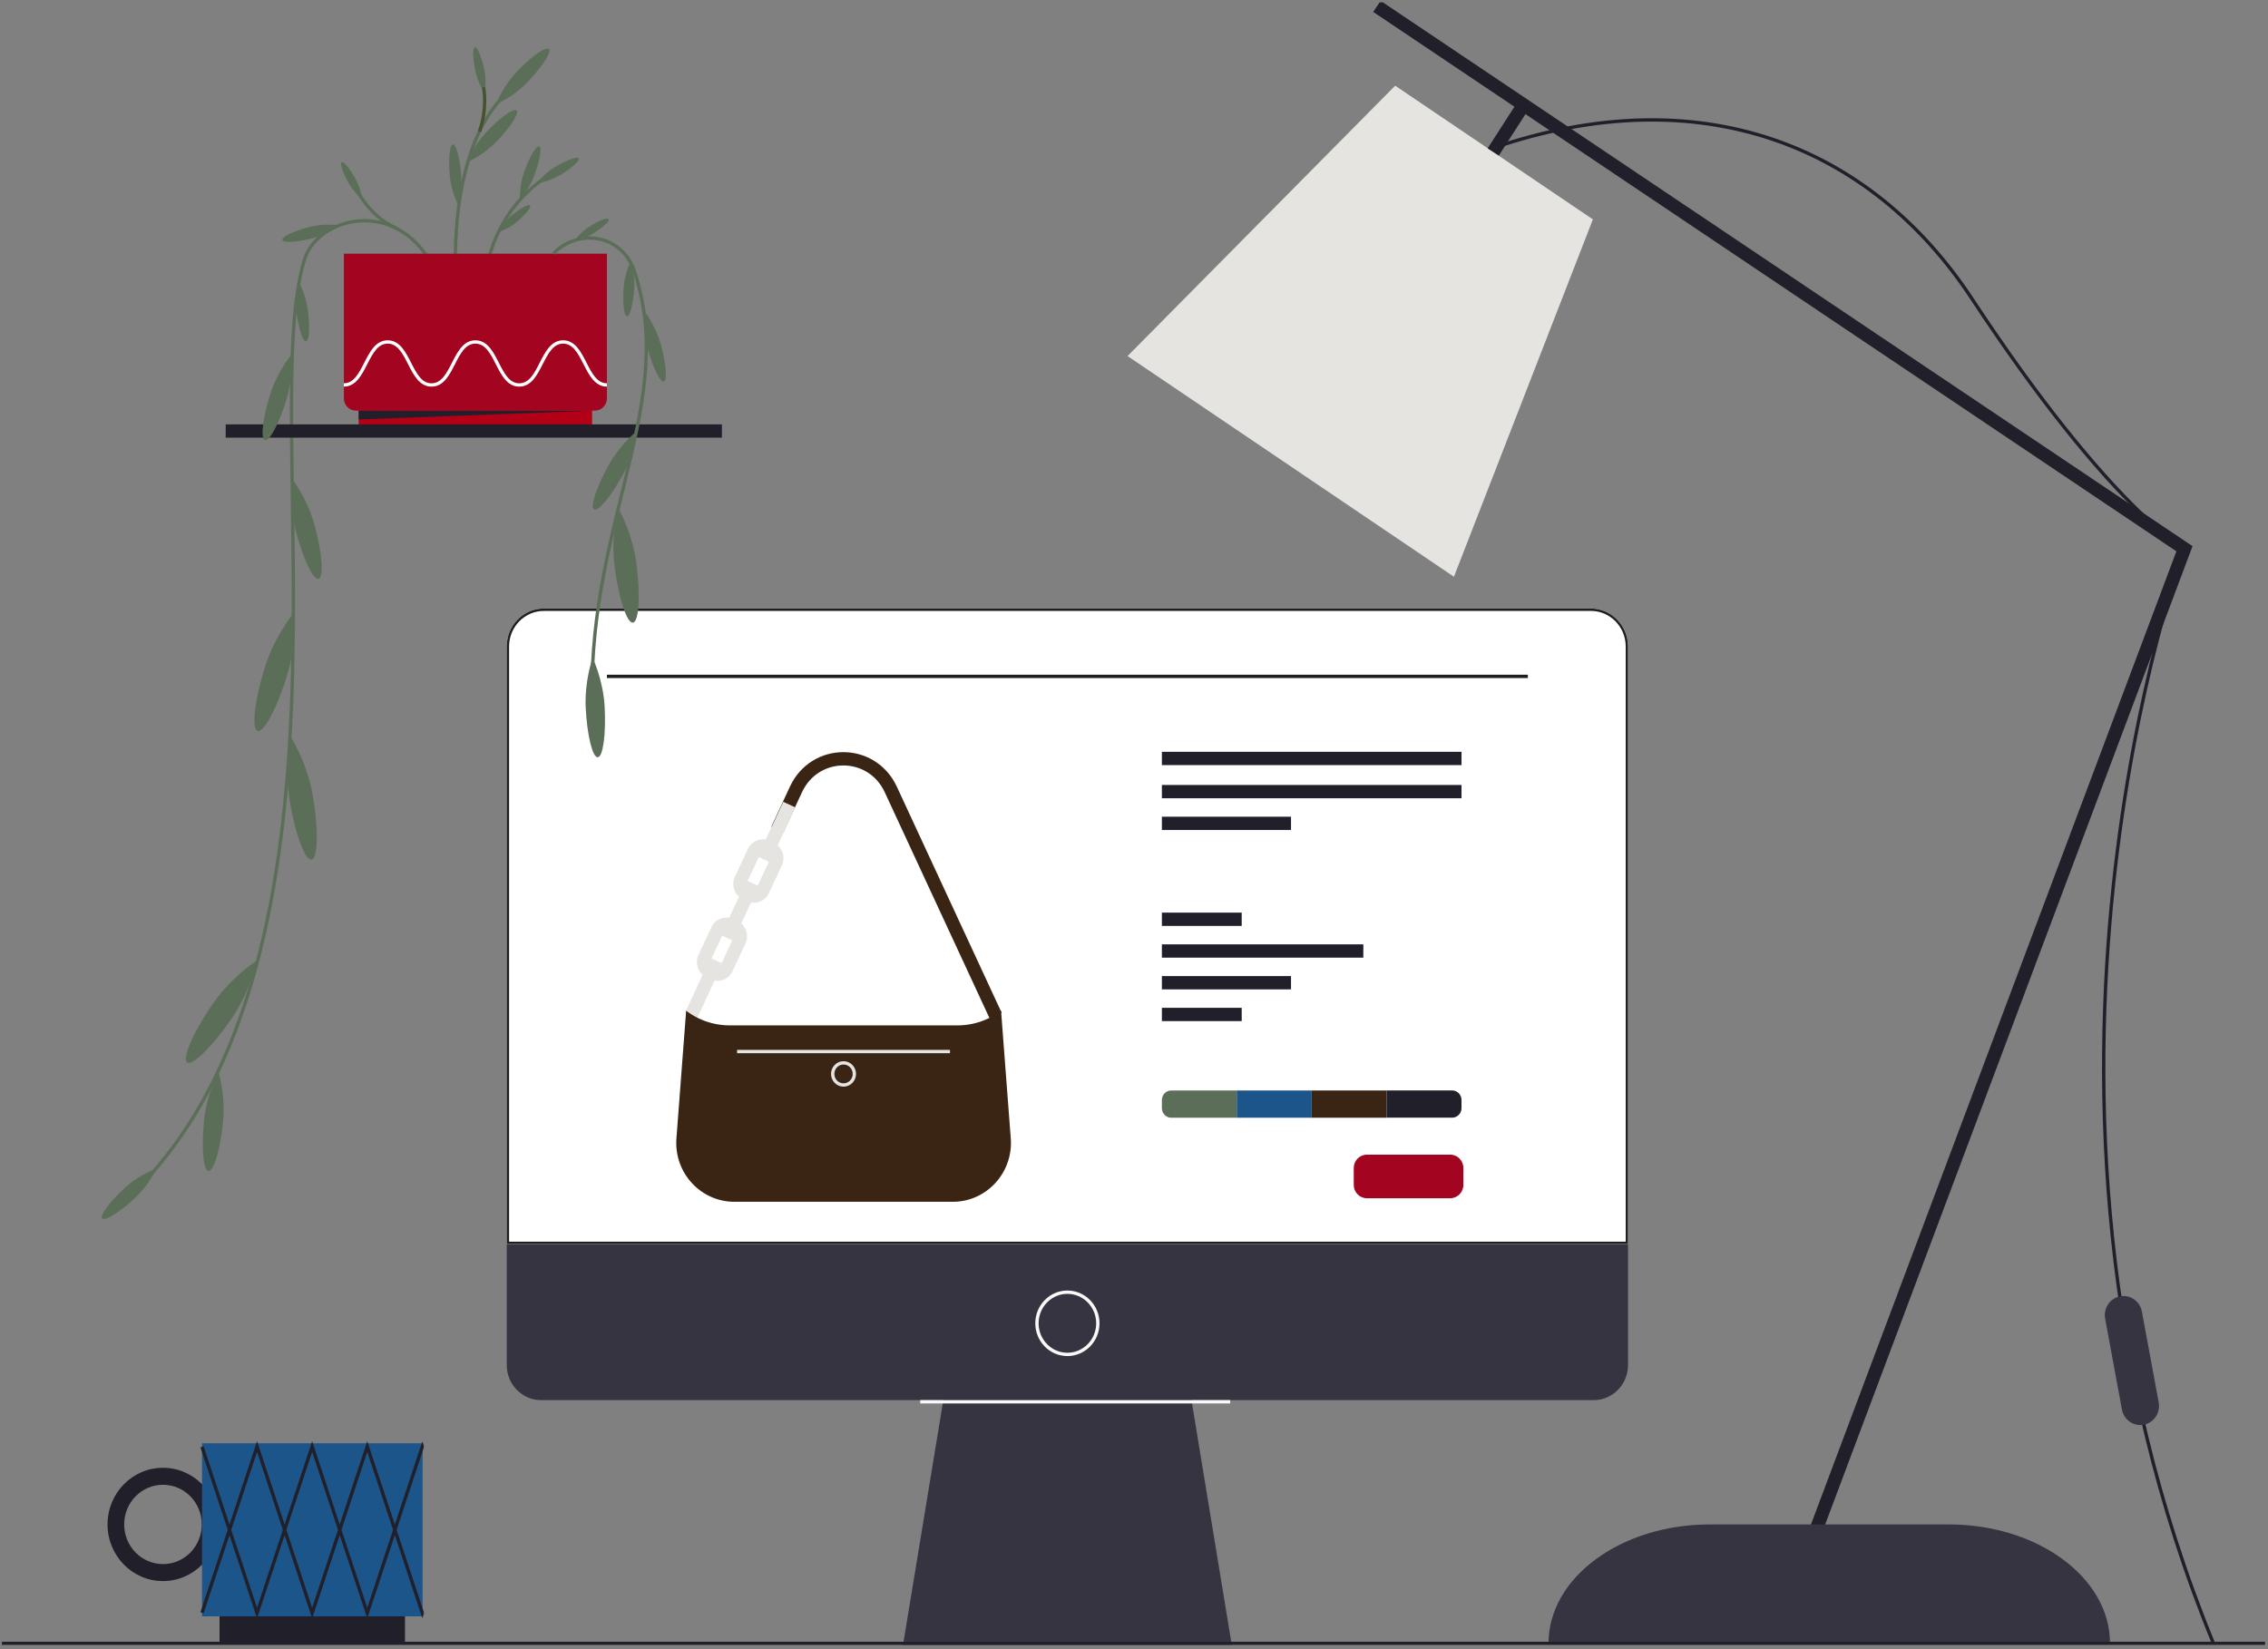 <svg width="341" height="248" fill="none" xmlns="http://www.w3.org/2000/svg"><rect width="100%" height="100%" fill="#808080" stroke="none"/><g clip-path="url(#clip0_364_1309)"><path d="M24.505 220.725c-4.607 0-8.336 3.81-8.336 8.518 0 4.707 3.729 8.518 8.335 8.518 4.607 0 8.336-3.811 8.336-8.518 0-4.708-3.729-8.518-8.336-8.518zm0 14.481c-3.224 0-5.836-2.669-5.836-5.963s2.612-5.963 5.835-5.963c3.224 0 5.836 2.669 5.836 5.963s-2.612 5.963-5.835 5.963z" fill="#211F2A"/><path d="M63.535 217.037h-33.16v26.027h33.16v-26.027z" fill="#1B5589"/><path d="M60.888 243.064h-27.88v4.068h27.88v-4.068z" fill="#211F2A"/><path d="M30.375 217.582l4.13 12.472-4.13 12.464" stroke="#211F2A" stroke-width=".5" stroke-miterlimit="10"/><path d="M38.648 217.525l-4.144 12.529 4.144 12.522 4.143-12.522-4.143-12.529z" stroke="#211F2A" stroke-width=".5" stroke-miterlimit="10"/><path d="M46.934 217.525l-4.143 12.529 4.143 12.522 4.143-12.522-4.143-12.529zm8.286 0l-4.143 12.529 4.143 12.522 4.144-12.522-4.144-12.529zm8.308 24.993l-.021.058-4.136-12.522 4.136-12.529.02.057" stroke="#211F2A" stroke-width=".5" stroke-miterlimit="10"/><path d="M271.531 234.094L328.44 82.518 207.023.958" stroke="#211F2A" stroke-width="2" stroke-miterlimit="10"/><path d="M218.603 86.73l-49.072-33.188 40.238-40.658 29.726 20.106-20.892 53.74z" fill="#E5E4E1"/><path d="M224.509 22.248c31.102-10.62 56.719-.488 71.993 22.698 20.73 31.466 31.938 37.58 31.938 37.58s-30.035 80.821 4.368 164.621" stroke="#211F2A" stroke-width=".5" stroke-miterlimit="10"/><path d="M322.04 197.234c-.289-1.561-1.76-2.588-3.286-2.294-1.526.295-2.53 1.8-2.241 3.361l2.524 13.651c.289 1.562 1.76 2.589 3.287 2.294 1.526-.295 2.529-1.799 2.24-3.361l-2.524-13.651z" fill="#363441"/><path d="M224.509 22.851l4.55-7.068" stroke="#211F2A" stroke-width="2" stroke-miterlimit="10"/><path d="M310.14 234.481c-4.382-3.236-10.45-5.238-17.149-5.238h-35.912c-6.7 0-12.767 2.002-17.149 5.238-4.396 3.236-7.107 7.714-7.107 12.651h84.423c0-4.944-2.71-9.415-7.106-12.651zM76.19 187.078h168.586v18.197c0 2.907-2.311 5.275-5.162 5.275H81.351c-2.844 0-5.162-2.361-5.162-5.275v-18.197z" fill="#363441"/><path d="M185.198 247.355h-49.424l6.096-37.049h37.232l6.096 37.049z" fill="#363441"/><path d="M81.772 91.51H239.2c3.083 0 5.583 2.554 5.583 5.704v89.864H76.189V97.214c0-3.15 2.5-5.704 5.583-5.704z" fill="#fff"/><path d="M149.692 152.712l-15.758-33.992c-2.851-6.149-11.411-6.149-14.262 0l-2.788 6.007" stroke="#3A2413" stroke-width="2" stroke-miterlimit="10"/><path d="M115.937 127.663l-.59-.287a1.49 1.49 0 00-2.003.726l-1.941 4.166a1.551 1.551 0 00.711 2.047l.59.287a1.488 1.488 0 002.002-.726l1.942-4.166c.356-.766.038-1.682-.711-2.047zm-5.473 11.751l-.59-.287a1.49 1.49 0 00-2.003.727l-1.941 4.166c-.357.766-.039 1.682.711 2.046l.589.287c.75.365 1.647.04 2.003-.726l1.941-4.166a1.55 1.55 0 00-.71-2.047zm-1.129 1.645l3.82-8.238m-9.248 19.891l3.82-8.238m7.121-15.241l3.82-8.238" stroke="#E5E4E1" stroke-width="2" stroke-miterlimit="10"/><path d="M143.253 180.723h-32.831c-5.096 0-9.11-4.396-8.718-9.542l1.459-19.195a10.796 10.796 0 006.54 2.209h34.268c2.356 0 4.655-.773 6.541-2.209l1.459 19.195c.391 5.146-3.623 9.542-8.718 9.542z" fill="#3A2413"/><path d="M110.824 158.13h32.008m-16.005 5.03c.9 0 1.63-.745 1.63-1.664 0-.92-.73-1.665-1.63-1.665-.899 0-1.629.745-1.629 1.665 0 .919.73 1.664 1.629 1.664z" stroke="#E5E4E1" stroke-width=".5" stroke-miterlimit="10"/><path d="M239.2 91.868c2.886 0 5.231 2.397 5.231 5.346v89.505H76.541V97.214c0-2.949 2.345-5.346 5.231-5.346H239.2zm0-.358H81.772c-3.083 0-5.583 2.554-5.583 5.704v89.864h168.587V97.214c0-3.15-2.5-5.704-5.583-5.704h.007z" fill="#1F1E1E"/><path d="M160.486 203.675c2.528 0 4.578-2.094 4.578-4.678s-2.05-4.679-4.578-4.679c-2.529 0-4.579 2.095-4.579 4.679s2.05 4.678 4.579 4.678z" stroke="#F9F9F9" stroke-width=".5" stroke-miterlimit="10"/><path d="M174.692 166.648v-1.227c0-.79.632-1.435 1.405-1.435h9.859v4.097h-9.859c-.773 0-1.405-.646-1.405-1.435z" fill="#5B6F58"/><path d="M185.949 163.986v4.097h11.264v-4.097h-11.264z" fill="#1B5589"/><path d="M197.213 163.986v4.097h11.264v-4.097h-11.264z" fill="#3A2413"/><path d="M208.477 168.076v-4.098h9.859c.773 0 1.405.646 1.405 1.436v1.227c0 .789-.632 1.435-1.405 1.435h-9.859z" fill="#211F2A"/><path d="M174.692 119.043h45.049m-45.049-4.987h45.049m-45.049 9.759h19.417m-19.417 14.424h12.002m-12.002 4.772h30.288m-30.288 4.772h19.417m-19.417 4.771h12.002" stroke="#211F2A" stroke-width="2" stroke-miterlimit="10"/><path d="M138.36 210.8h46.6" stroke="#F9F9F9" stroke-width=".5" stroke-miterlimit="10"/><path d="M218.055 173.637h-12.549c-1.086 0-1.966.9-1.966 2.009v2.534c0 1.109.88 2.009 1.966 2.009h12.549c1.086 0 1.967-.9 1.967-2.009v-2.534c0-1.109-.881-2.009-1.967-2.009z" fill="#A30520"/><path d="M91.252 101.714H229.72" stroke="#1F1E1E" stroke-width=".5" stroke-miterlimit="10"/><path d="M73.008 43.395c-.274-3.494 1.482-11.624 9.157-16.82m-13.567 16.82s-1.847-20.594 7.591-29.392M71.47 58.407l-5.442-16.203c-4.74-12.852-18.097-10.132-20.26-3.143-7.24 23.415 10.955 105.413-26.348 140.941" stroke="#5B6F58" stroke-width=".5" stroke-miterlimit="10"/><path d="M89.019 60.747h-35.09v3.58h35.09v-3.58z" fill="#B30017"/><path d="M33.935 64.815h74.606" stroke="#211F2A" stroke-width="2" stroke-miterlimit="10"/><path d="M46.955 35.84c-2.374.602-4.389.71-4.501.236-.113-.474 1.713-1.342 4.087-1.945 2.373-.602 4.501-.236 4.501-.236s-1.713 1.341-4.087 1.944zm41.699-1.787c1.412-.89 2.697-1.378 2.865-1.098.169.28-.843 1.227-2.254 2.116-1.412.89-2.865 1.098-2.865 1.098s.843-1.227 2.254-2.116zm-36.271-6.581c-.85-1.528-1.299-2.906-1.01-3.071.287-.165 1.214.933 2.064 2.461.85 1.529 1.011 3.072 1.011 3.072s-1.215-.933-2.065-2.462zm24.515 4.958c1.328-1.111 2.578-1.8 2.795-1.535.218.266-.695 1.385-2.022 2.497a8.559 8.559 0 01-2.795 1.536s.695-1.385 2.022-2.497zm1.974-6.752c.8-2.188 1.79-3.839 2.205-3.674.414.165.105 2.067-.695 4.255-.801 2.19-2.206 3.675-2.206 3.675s-.105-2.067.696-4.256zm4.641-.602c1.735-1.034 3.301-1.594 3.498-1.25.196.345-1.054 1.465-2.788 2.498-1.735 1.033-3.497 1.249-3.497 1.249s1.053-1.464 2.787-2.497zm-15.898 1.227c-.21-2.49 0-4.536.477-4.579.478-.043 1.026 1.938 1.236 4.428.21 2.49-.477 4.578-.477 4.578s-1.025-1.937-1.236-4.427zm3.869-15.601c-.407-1.901-.45-3.516-.084-3.595.365-.079.99 1.4 1.397 3.301.408 1.902.085 3.595.085 3.595s-.99-1.4-1.398-3.3zm1.742 9.056c2.05-2.145 4.045-3.552 4.46-3.143.413.41-.928 2.476-2.978 4.621-2.05 2.146-4.46 3.143-4.46 3.143s.927-2.475 2.978-4.62zm4.522-9.013c2.198-2.296 4.333-3.803 4.775-3.365.443.438-.99 2.655-3.188 4.951-2.198 2.296-4.775 3.366-4.775 3.366s.99-2.655 3.188-4.952zM46.295 46.668c.323 2.511.197 4.592-.28 4.657-.478.064-1.124-1.916-1.447-4.428-.323-2.511.28-4.657.28-4.657s1.124 1.916 1.447 4.428zm.759 73.114c.85 5.074.751 9.315-.218 9.487-.97.165-2.437-3.803-3.28-8.877-.85-5.073.218-9.486.218-9.486s2.437 3.803 3.28 8.876zm-15.141 31.287c-2.886 4.219-4.571 8.102-3.764 8.676.808.574 3.792-2.383 6.679-6.595 2.886-4.219 3.764-8.676 3.764-8.676s-3.792 2.383-6.679 6.595zm-1.229 17.423c-.414 4.112-.119 7.513.668 7.592.786.079 1.755-3.186 2.17-7.298.414-4.111-.668-7.592-.668-7.592s-1.755 3.186-2.17 7.298zM18.74 178.66c-2.255 2.074-3.765 4.112-3.372 4.564.394.452 2.542-.868 4.797-2.935 2.254-2.074 3.37-4.564 3.37-4.564s-2.542.869-4.796 2.935zm21.038-78.181c-1.51 4.909-1.973 9.128-1.039 9.429.934.302 2.914-3.437 4.424-8.345 1.51-4.908 1.04-9.43 1.04-9.43s-2.915 3.438-4.425 8.346zm7.577-21.312c1.089 4.133 1.335 7.664.548 7.88-.786.214-2.31-2.965-3.399-7.098-1.088-4.133-.547-7.879-.547-7.879s2.31 2.964 3.398 7.097zM43.036 60.18c-1.095 3.537-2.528 6.228-3.202 6.006-.674-.223-.33-3.258.759-6.796 1.095-3.537 3.202-6.006 3.202-6.006s.33 3.258-.759 6.796z" fill="#5B6F58"/><path d="M53.928 61.758H89.02l-35.09 1.32v-1.32z" fill="#211F2A"/><path d="M72.081 19.787c1.271-3.545.625-6.66.625-6.66" stroke="#46542E" stroke-width=".5" stroke-miterlimit="10"/><path d="M59.567 34.325c-3.925-1.801-5.639-5.303-5.639-5.303" stroke="#5B6F58" stroke-width=".5" stroke-miterlimit="10"/><path d="M51.695 38.15h39.557v21.757c0 1.02-.807 1.844-1.804 1.844h-35.94c-.998 0-1.806-.825-1.806-1.844V38.15h-.007z" fill="#A30520"/><path d="M83.211 38.121c3.828-3.89 10.33-2.834 12.163 2.662 6.496 19.54-6.7 37.25-6.362 64.231" stroke="#5B6F58" stroke-width=".5" stroke-miterlimit="10"/><path d="M95.353 43.453c-.168 2.31-.66 4.155-1.095 4.119-.435-.036-.66-1.93-.499-4.241.169-2.31 1.096-4.12 1.096-4.12s.66 1.931.498 4.242zm4.017 8.381c.793 2.9.983 5.375.435 5.533-.547.158-1.643-2.067-2.437-4.966-.793-2.899-.435-5.533-.435-5.533s1.643 2.067 2.437 4.966zM93.675 71.36c-1.784 3.258-3.736 5.611-4.354 5.26-.618-.352.323-3.287 2.107-6.545 1.784-3.258 4.354-5.26 4.354-5.26s-.323 3.287-2.107 6.545zm2.022 13.433c.611 4.757.373 8.719-.533 8.84-.906.123-2.135-3.638-2.753-8.395-.611-4.758.534-8.84.534-8.84s2.134 3.637 2.752 8.395zm-4.782 21.535c.21 4.126-.253 7.506-1.04 7.549-.786.043-1.593-3.265-1.811-7.391-.21-4.127 1.04-7.55 1.04-7.55s1.593 3.266 1.811 7.392z" fill="#5B6F58"/><path d="M91.252 57.89c-3.293 0-3.293-6.465-6.587-6.465-3.293 0-3.293 6.466-6.594 6.466-3.3 0-3.293-6.466-6.594-6.466-3.3 0-3.293 6.466-6.594 6.466-3.3 0-3.3-6.466-6.594-6.466-3.293 0-3.3 6.466-6.594 6.466" stroke="#fff" stroke-width=".5" stroke-miterlimit="10"/><path d="M.292 247.132H340.56" stroke="#211F2A" stroke-width=".5" stroke-miterlimit="10"/></g><defs><clipPath id="clip0_364_1309"><path fill="#fff" transform="translate(.292 .355)" d="M0 0h340.269v247H0z"/></clipPath></defs></svg>